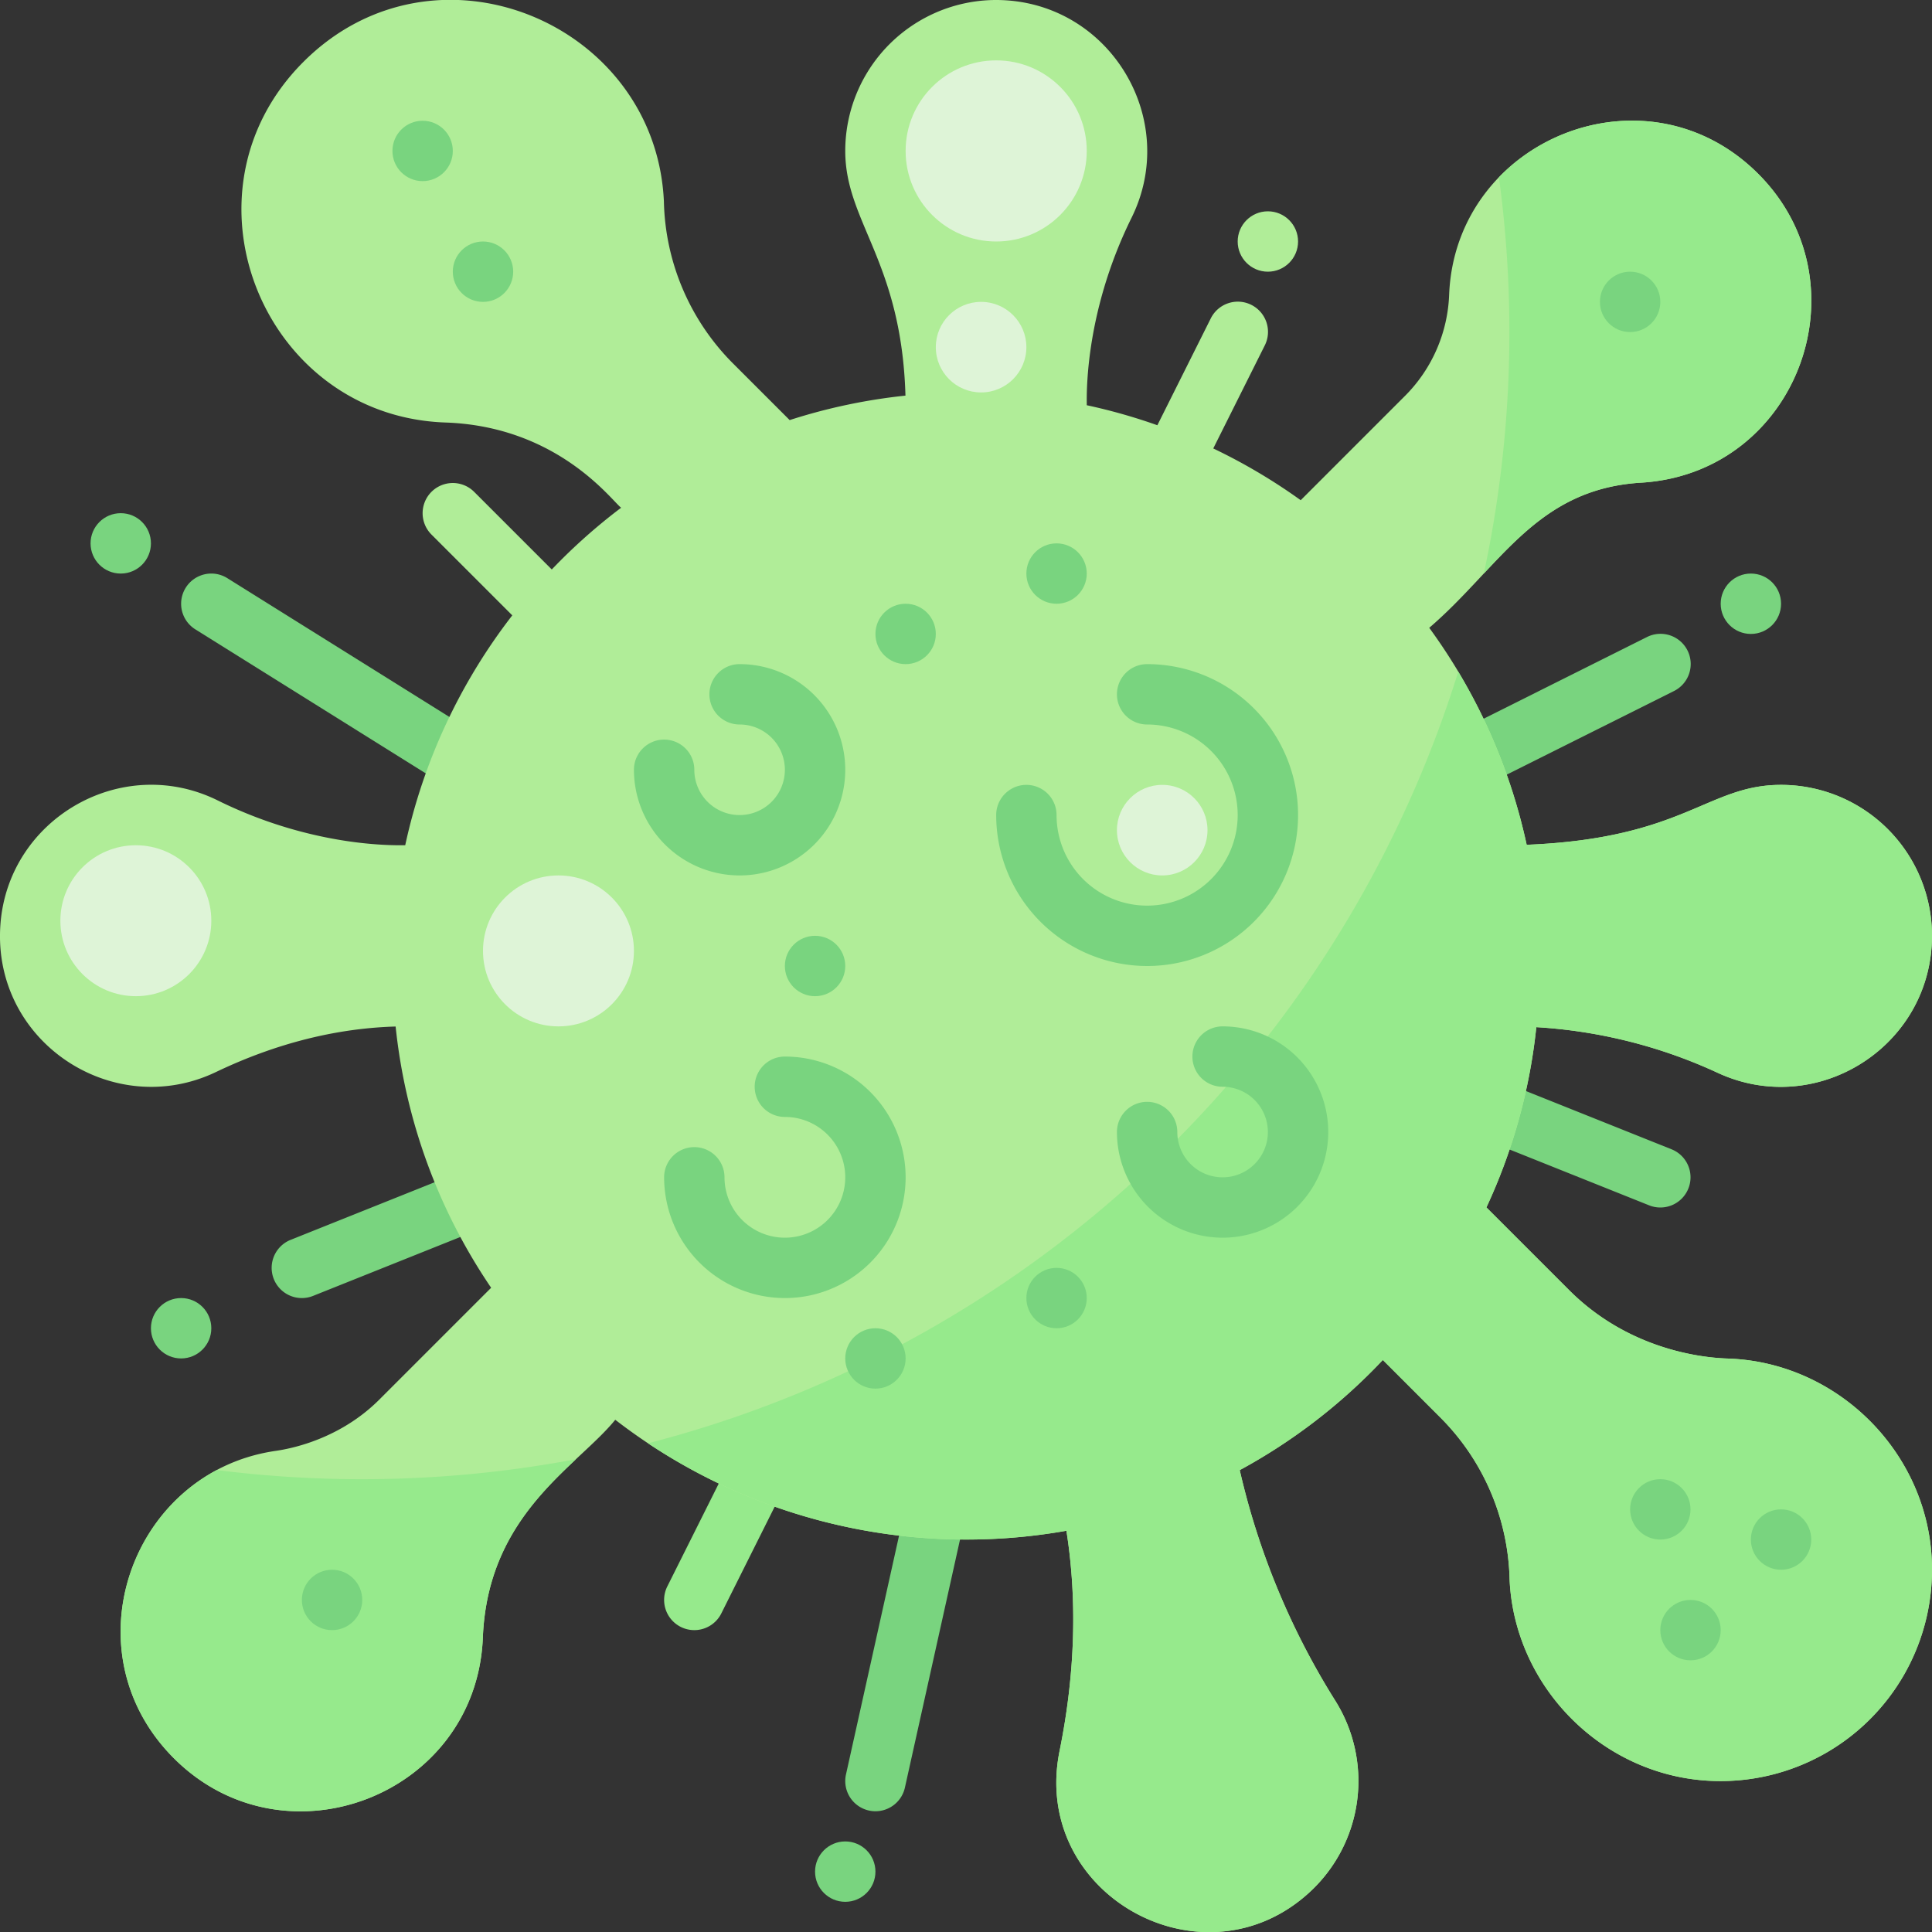 <svg height="512" viewBox="0 0 512 512" width="512" xmlns="http://www.w3.org/2000/svg"><rect x="0" y="0" width="512" height="512" fill="#333333" stroke="none"/><g id="Virus-2" data-name="Virus"><g id="Flat"><path d="m119.992 208a7.963 7.963 0 0 1 -4.232-1.217l-64-40a8 8 0 0 1 8.48-13.568l64 40a8 8 0 0 1 -4.248 14.785z" fill="#79d47f"/><path d="m232.007 480a8.007 8.007 0 0 1 -7.817-9.737l16-72a8 8 0 1 1 15.62 3.47l-16 72a8.005 8.005 0 0 1 -7.803 6.267z" fill="#79d47f"/><path d="m392.006 208a8 8 0 0 1 -3.584-15.157l48-24a8 8 0 1 1 7.156 14.31l-48 24a7.976 7.976 0 0 1 -3.572.847z" fill="#79d47f"/><path d="m440 320a7.989 7.989 0 0 1 -2.969-.574l-40-16a8 8 0 1 1 5.942-14.856l40 16a8 8 0 0 1 -2.973 15.43z" fill="#79d47f"/><path d="m80 344a8 8 0 0 1 -2.973-15.43l40-16a8 8 0 0 1 5.942 14.856l-40 16a7.992 7.992 0 0 1 -2.969.574z" fill="#79d47f"/><path d="m183.994 432a8 8 0 0 1 -7.149-11.58l16-32a8 8 0 0 1 14.31 7.156l-16 32a8 8 0 0 1 -7.161 4.424z" fill="#96ea8c"/><circle cx="32" cy="144" fill="#79d47f" r="8"/><circle cx="464" cy="160" fill="#79d47f" r="8"/><circle cx="336" cy="64" fill="#b0ed98" r="8"/><circle cx="224" cy="496" fill="#79d47f" r="8"/><circle cx="48" cy="352" fill="#79d47f" r="8"/><path d="m511.926 413.091c-1.444-28.429-24.854-51.723-53.3-53.03-.533-.119-24.1.524-42.768-18.141l-21.942-21.942a150.114 150.114 0 0 0 13.223-47.769 133.154 133.154 0 0 1 48.192 12.159c25.45 11.685 54.662-5.935 56.568-33.545a40 40 0 0 0 -39.899-42.823c-19.513 0-25.545 14.183-67.416 15.876a151.907 151.907 0 0 0 -25.821-57.5c18.752-16.075 28.211-36.786 56.154-38.462l.548-.036c41.1-2.917 59.373-52.915 30.48-81.814-29.659-29.667-79.773-9.31-81.88 31.424l-.023.509a40.038 40.038 0 0 1 -11.575 26.793l-27.767 27.769a151.957 151.957 0 0 0 -23.174-13.715l13.633-27.266a8 8 0 1 0 -14.31-7.156l-14.136 28.272a150.9 150.9 0 0 0 -18.713-5.305c.09-.757-1.193-23.234 11.883-49.7 12.588-25.489-4.918-55.648-33.059-57.589a40 40 0 0 0 -42.824 39.9c0 18.848 14.928 29.173 15.957 64.844a151.285 151.285 0 0 0 -30.688 6.484l-15.2-15.2a62.646 62.646 0 0 1 -18.129-42.75c-2.177-47.462-60.711-71.793-95.533-36.978-34.566 34.557-10.922 93.341 36.948 95.542l.691.028c29.918 1.024 44.162 20.852 46.562 22.583a152.262 152.262 0 0 0 -18.381 16.364l-20.57-20.57a8 8 0 0 0 -11.314 11.314l21.416 21.416a152 152 0 0 0 -28.37 60.923c-.757-.09-23.233 1.193-49.7-11.883-25.489-12.588-55.648 4.917-57.589 33.059-2.141 30.959 29.9 51.951 57.131 38.924 15.789-7.553 31.79-11.6 47.612-12.061a150.992 150.992 0 0 0 25.314 69.232l-29.631 29.631c-12.221 12.221-27.631 13.553-28.05 13.682-37.689 5.9-54.506 52.852-26.665 81.1 29.193 29.625 79.95 10.439 82.122-31.119l.027-.6c1.324-32.849 25.032-45.308 35.09-57.71a152.131 152.131 0 0 0 119.56 29.407c2.914 18.437 2.309 38.028-1.811 58.344-7.751 38.209 38.335 63.51 66.49 37.231a40.029 40.029 0 0 0 6.486-50.68 197.81 197.81 0 0 1 -25.231-60.957 151.1 151.1 0 0 0 37.92-29.191l15.458 15.459a62.668 62.668 0 0 1 18.138 42.764c1.307 28.443 24.6 51.854 53.029 53.3a56.034 56.034 0 0 0 58.837-58.841z" fill="#b0ed98"/><path d="m393.231 151.989c11.212-11.984 21.741-22.88 41.686-24.076l.548-.036c41.1-2.917 59.373-52.915 30.48-81.814-20.7-20.7-51.358-17.039-68.711.909a305.71 305.71 0 0 1 -4.003 105.017z" fill="#96ea8c"/><path d="m57.455 389.577c-26.607 14.159-35.443 51.965-11.644 76.113 29.193 29.625 79.95 10.439 82.122-31.119l.027-.6c.967-23.993 13.872-37.1 24.681-47.264a306.52 306.52 0 0 1 -95.186 2.87z" fill="#96ea8c"/><path d="m511.926 413.091c-1.444-28.429-24.854-51.723-53.3-53.03-.533-.119-24.1.524-42.768-18.141l-21.942-21.942a150.114 150.114 0 0 0 13.223-47.769 133.154 133.154 0 0 1 48.192 12.159c25.45 11.685 54.662-5.935 56.568-33.545a40 40 0 0 0 -39.899-42.823c-19.513 0-25.545 14.183-67.416 15.876a151.765 151.765 0 0 0 -18.133-45.876 304.6 304.6 0 0 1 -214.719 204.488 152.2 152.2 0 0 0 110.878 23.183c2.914 18.437 2.309 38.028-1.811 58.344-7.751 38.209 38.335 63.51 66.49 37.231a40.029 40.029 0 0 0 6.486-50.68 197.81 197.81 0 0 1 -25.231-60.966 151.1 151.1 0 0 0 37.92-29.191l15.458 15.459a62.668 62.668 0 0 1 18.138 42.764c1.307 28.443 24.6 51.854 53.029 53.3a56.034 56.034 0 0 0 58.837-58.841z" fill="#96ea8c"/><g fill="#79d47f"><circle cx="472" cy="408" r="8"/><circle cx="448" cy="432" r="8"/><circle cx="440" cy="400" r="8"/><circle cx="432" cy="80" r="8"/><circle cx="112" cy="40" r="8"/><circle cx="128" cy="72" r="8"/><path d="m304 256a40.045 40.045 0 0 1 -40-40 8 8 0 0 1 16 0 24 24 0 1 0 24-24 8 8 0 0 1 0-16 40 40 0 0 1 0 80z"/><path d="m208 344a32.036 32.036 0 0 1 -32-32 8 8 0 0 1 16 0 16 16 0 1 0 16-16 8 8 0 0 1 0-16 32 32 0 0 1 0 64z"/><path d="m196 232a28.032 28.032 0 0 1 -28-28 8 8 0 0 1 16 0 12 12 0 1 0 12-12 8 8 0 0 1 0-16 28 28 0 0 1 0 56z"/><path d="m324 328a28.032 28.032 0 0 1 -28-28 8 8 0 0 1 16 0 12 12 0 1 0 12-12 8 8 0 0 1 0-16 28 28 0 0 1 0 56z"/><circle cx="280" cy="344" r="8"/><circle cx="280" cy="152" r="8"/><circle cx="216" cy="256" r="8"/><circle cx="232" cy="360" r="8"/><circle cx="240" cy="168" r="8"/><circle cx="88" cy="424" r="8"/></g><circle cx="264" cy="40" fill="#def4d7" r="24"/><circle cx="36" cy="244" fill="#def4d7" r="20"/><circle cx="148" cy="252" fill="#def4d7" r="20"/><circle cx="260" cy="92" fill="#def4d7" r="12"/><circle cx="308" cy="220" fill="#def4d7" r="12"/></g></g></svg>